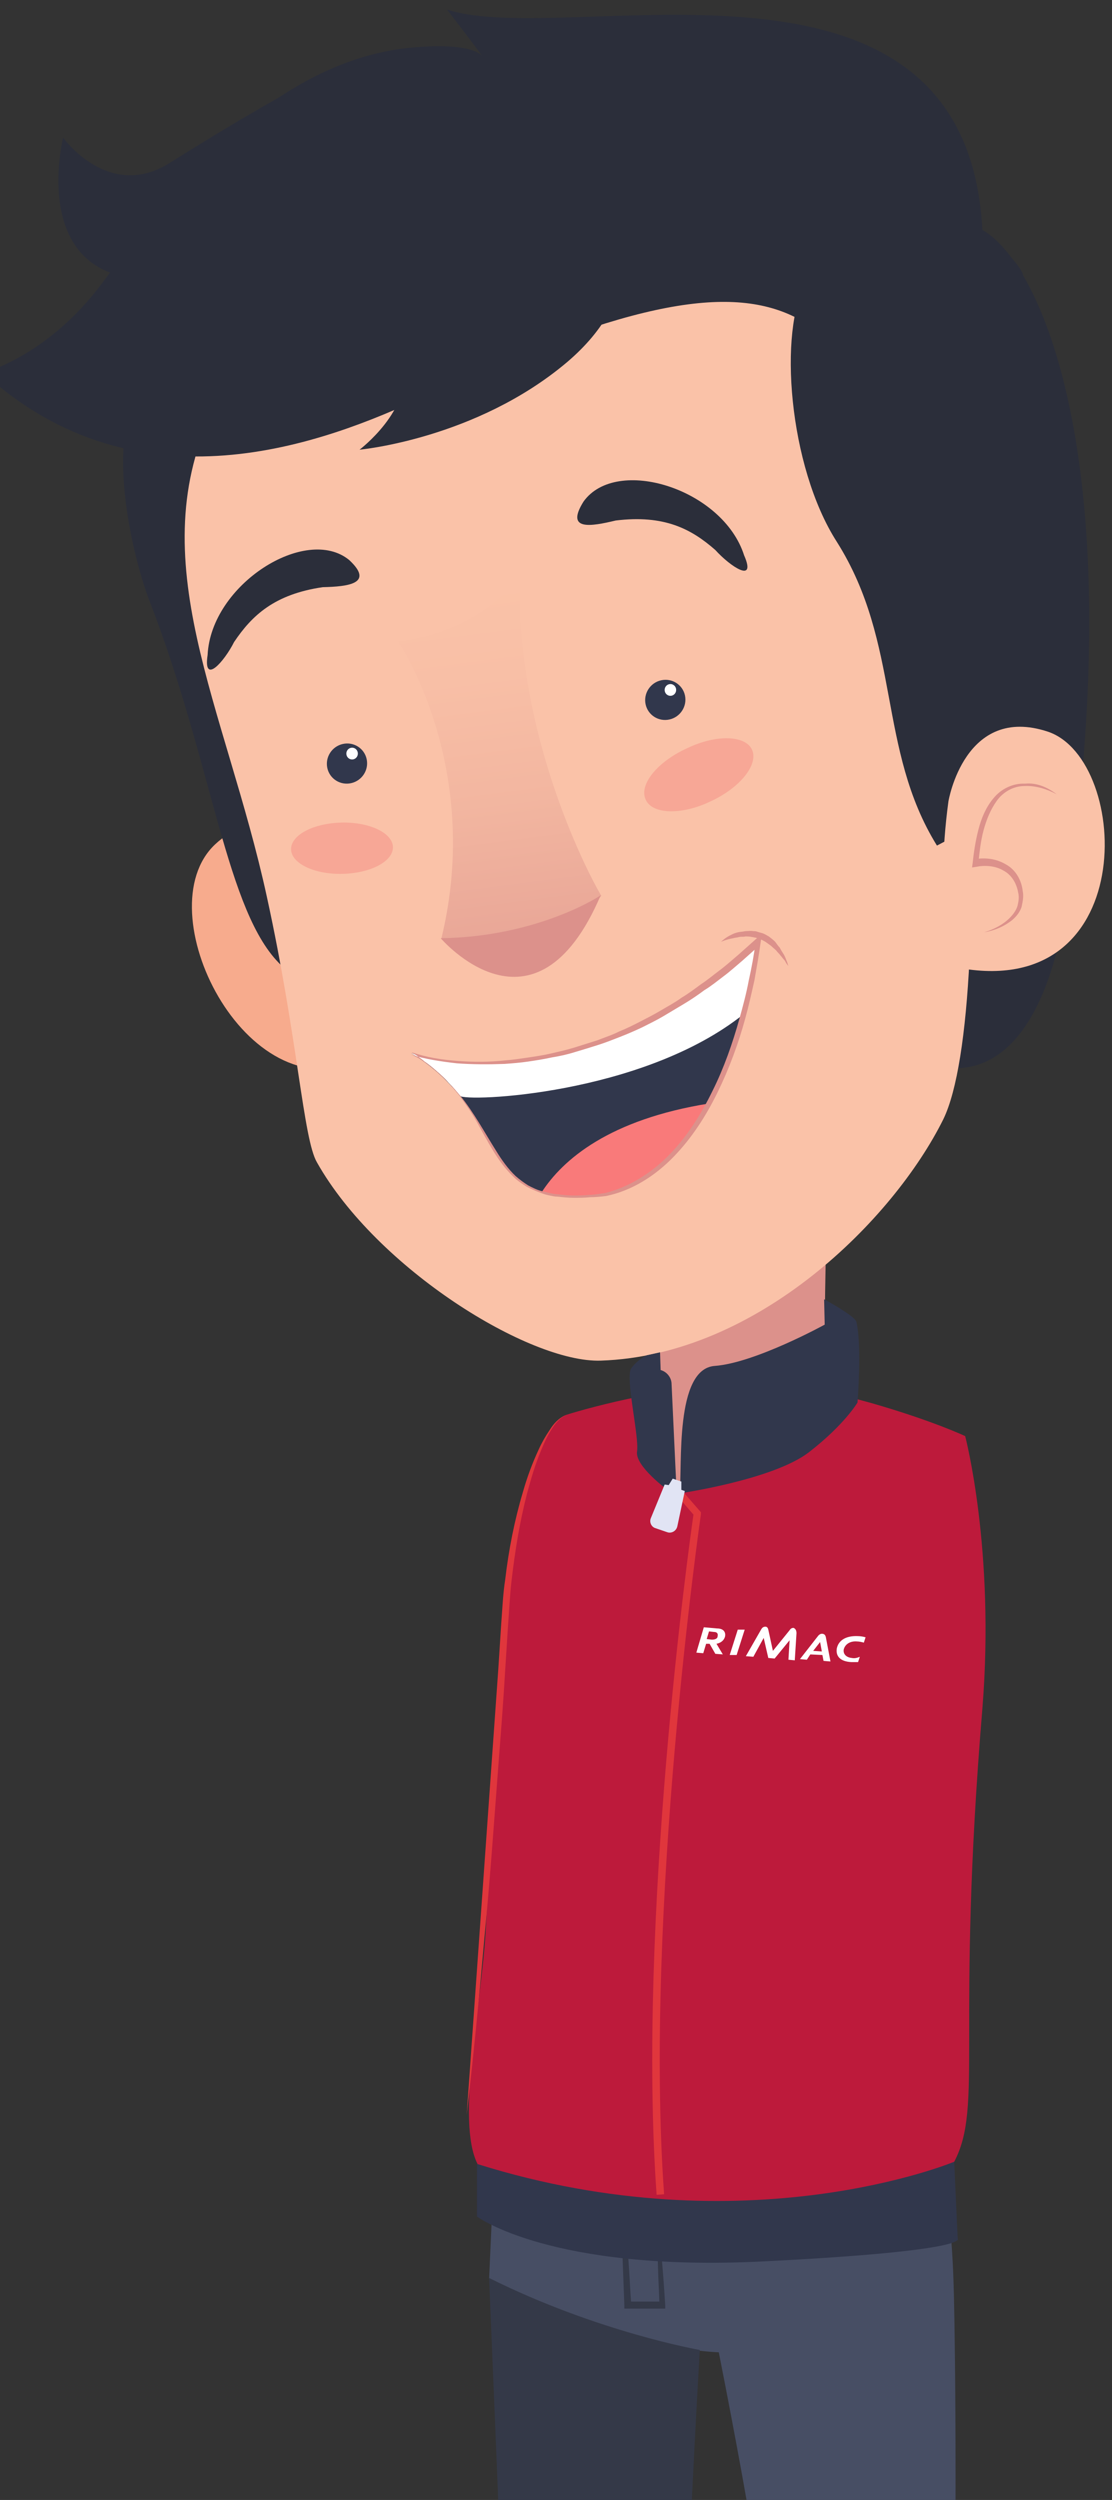 <svg width="69" height="155" viewBox="0 0 69 155" fill="none" xmlns="http://www.w3.org/2000/svg">
<rect x="0" y="0" width="69" height="155" fill="#333333" stroke="none"/>
<path d="M31.492 116.071L30.349 141.273C30.349 141.273 38.314 145.552 44.601 145.845C49.137 168.779 48.066 170.352 48.459 172.547C48.673 173.644 49.852 191.86 49.745 192.518C49.602 193.176 49.494 194.31 49.673 195.078C49.816 195.664 49.459 198.7 49.459 198.7C49.459 198.7 51.28 199.248 53.602 199.504C55.924 199.76 58.924 198.919 59.817 198.919C59.817 198.919 59.567 197.31 59.817 196.285C60.032 195.444 59.281 194.383 59.567 193.469C59.817 192.555 60.174 187.69 60.174 182.459C60.174 176.204 59.817 171.083 59.174 169.218C59.424 152.392 59.21 142.59 59.174 141.712C59.067 137.798 58.567 134.872 58.567 133.811C58.567 132.75 57.781 115.888 57.781 115.888L31.492 116.071Z" fill="#474E64"/>
<path d="M40.706 136.408C40.813 137.469 40.921 138.566 41.028 139.663C41.135 140.761 41.206 141.821 41.278 142.919V143.138H41.064H38.92H38.742V142.955C38.706 142.004 38.67 141.053 38.635 140.102C38.599 139.151 38.599 138.2 38.563 137.249L38.67 137.359C38.135 137.286 37.635 137.212 37.099 137.139H37.063V137.103C37.135 136.81 37.242 136.554 37.313 136.261C37.242 136.554 37.206 136.847 37.135 137.103L37.099 137.03C37.635 137.066 38.17 137.103 38.67 137.139H38.778V137.249C38.849 138.2 38.92 139.151 38.992 140.066C39.063 141.017 39.099 141.968 39.17 142.882L38.956 142.699H41.099L40.921 142.919C40.885 141.821 40.813 140.761 40.813 139.663C40.706 138.566 40.706 137.505 40.706 136.408Z" fill="#343948"/>
<path d="M59.174 131.104L59.138 134.03C59.138 134.03 49.101 135.896 47.351 136.006C45.601 136.079 44.601 133.006 44.601 133.006L46.422 131.287L59.174 131.104Z" fill="#EF3F54"/>
<path d="M30.205 130.302L29.848 133.229C29.848 133.229 36.206 135.387 37.92 135.679C39.635 136.009 41.063 133.119 41.063 133.119L39.492 131.18L30.205 130.302Z" fill="#EF3F54"/>
<path d="M30.349 141.236C30.349 141.236 31.206 161.756 31.206 162.671C31.206 163.585 31.849 193.469 31.599 194.127C31.349 194.786 30.956 198.041 30.956 198.041C30.956 198.041 33.635 199.138 35.385 199.248C36.993 199.358 37.779 199.468 42.172 198.407C41.815 195.7 41.851 192.664 41.851 191.75C41.851 190.835 42.779 180.411 42.779 178.948C42.779 177.484 43.529 168.998 42.636 165.341C42.351 164.243 43.422 145.699 43.422 145.699C43.422 145.699 37.1 144.601 30.349 141.236Z" fill="#343948"/>
<path d="M29.599 134.174V137.429C29.599 137.429 34.207 140.868 47.351 140.209C60.496 139.551 59.424 138.783 59.424 138.783L59.174 133.26L29.599 134.174Z" fill="#31374C"/>
<path d="M59.889 89.039C59.889 89.039 57.888 88.088 54.066 86.99C51.566 86.295 49.459 85.82 46.673 85.82C41.993 85.783 36.636 87.246 35.136 87.722C33.564 88.234 31.778 93.94 31.421 100.012C31.135 104.73 30.563 111.644 30.135 119.764C29.885 124.263 28.277 131.505 29.635 134.175C46.316 139.406 59.21 134.029 59.21 134.029C61.032 130.554 59.282 126.055 60.96 105.901C61.746 96.061 59.889 89.039 59.889 89.039Z" fill="#BD1A3B"/>
<path d="M35.099 87.759C34.671 87.942 34.385 88.344 34.171 88.71C33.921 89.113 33.742 89.515 33.563 89.954C33.206 90.795 32.956 91.673 32.706 92.588C32.242 94.38 31.956 96.172 31.742 98.001C31.635 98.915 31.599 99.83 31.527 100.744L31.349 103.524C31.242 105.353 31.099 107.219 30.956 109.047C30.67 112.742 30.42 116.436 30.063 120.094C29.741 123.788 29.384 127.446 28.956 131.14L30.527 109.011L30.92 103.488L31.099 100.708C31.17 99.793 31.206 98.842 31.349 97.928C31.563 96.099 31.92 94.27 32.456 92.478C32.706 91.6 33.028 90.722 33.421 89.881C33.599 89.478 33.849 89.04 34.099 88.674C34.349 88.271 34.671 87.906 35.099 87.759Z" fill="#E0363C"/>
<path d="M51.316 75.139L40.457 75.468C40.457 75.468 40.993 81.065 41.029 88.746C41.029 90.209 41.815 92.257 41.815 92.257C41.815 92.257 46.529 91.636 51.351 86.186C50.994 84.759 51.316 75.139 51.316 75.139Z" fill="#DC918B"/>
<path d="M40.743 136.081C39.528 119.036 42.779 95.626 43.029 93.907L41.672 92.334L41.993 92.042L43.493 93.761V93.871C43.457 94.127 39.957 118.487 41.207 136.045L40.743 136.081Z" fill="#E0363C"/>
<path d="M20.561 57.84C20.561 57.84 17.704 48.257 13.346 52.353C8.988 56.45 15.275 68.96 22.276 65.777C22.276 65.814 23.919 64.387 20.561 57.84Z" fill="#F7AB8D"/>
<path d="M10.81 22.469C5.523 24.115 8.202 34.503 9.274 37.247C13.239 47.488 14.025 56.596 17.454 59.852C17.454 59.852 19.418 19.799 10.81 22.469Z" fill="#2B2E3A"/>
<path d="M66.209 55.463C66.173 55.902 65.066 67.351 58.279 66.144L58.815 59.011L66.209 55.463Z" fill="#2B2E3A"/>
<path d="M59.281 18.155C59.281 18.155 19.275 13.18 13.31 25.251C8.631 34.688 13.989 43.796 16.561 55.61C18.489 64.425 18.811 70.607 19.668 72.07C23.383 78.654 32.849 84.507 37.278 84.36C47.065 84.031 55.459 75.582 58.531 69.4C60.245 65.889 60.709 55.208 59.888 42.662C59.209 31.908 60.959 22.178 59.281 18.155Z" fill="#FAC2A8"/>
<path d="M41.542 44.608C42.216 44.457 42.646 43.79 42.503 43.119C42.359 42.448 41.696 42.027 41.021 42.179C40.347 42.33 39.917 42.997 40.06 43.668C40.204 44.339 40.867 44.76 41.542 44.608Z" fill="#31374C"/>
<path d="M41.683 43.132C41.875 43.084 41.992 42.886 41.946 42.69C41.9 42.494 41.706 42.374 41.515 42.422C41.323 42.469 41.205 42.667 41.252 42.863C41.298 43.059 41.491 43.179 41.683 43.132Z" fill="white"/>
<path opacity="0.2" d="M18.061 52.645C18.061 53.523 19.489 54.218 21.239 54.181C22.99 54.145 24.383 53.413 24.383 52.535C24.383 51.658 22.954 50.963 21.204 50.999C19.454 51.036 18.061 51.767 18.061 52.645Z" fill="#EF3F54"/>
<path opacity="0.2" d="M40.063 49.573C40.456 50.487 42.278 50.56 44.1 49.682C45.921 48.841 47.064 47.415 46.671 46.5C46.279 45.586 44.457 45.513 42.635 46.391C40.778 47.232 39.635 48.658 40.063 49.573Z" fill="#EF3F54"/>
<path d="M21.791 48.556C22.465 48.404 22.896 47.738 22.752 47.067C22.608 46.396 21.945 45.975 21.271 46.127C20.596 46.278 20.166 46.945 20.31 47.616C20.453 48.286 21.117 48.708 21.791 48.556Z" fill="#31374C"/>
<path d="M21.933 47.078C22.124 47.03 22.242 46.832 22.195 46.636C22.149 46.44 21.956 46.32 21.764 46.367C21.573 46.415 21.455 46.613 21.501 46.809C21.548 47.005 21.741 47.125 21.933 47.078Z" fill="white"/>
<path d="M14.525 39.807C15.632 38.161 17.025 36.844 20.026 36.405C21.597 36.369 23.24 36.186 21.669 34.723C18.99 32.528 13.096 36.222 12.882 40.612C12.596 42.514 13.918 41.014 14.525 39.807Z" fill="#2B2E3A"/>
<path d="M44.386 34.101C42.886 32.784 41.207 31.906 38.206 32.272C36.67 32.638 35.063 32.93 36.206 31.101C38.242 28.248 44.85 30.297 46.172 34.43C46.957 36.222 45.314 35.125 44.386 34.101Z" fill="#2B2E3A"/>
<path opacity="0.6" d="M32.242 35.749C32.242 35.749 29.956 39.151 24.705 39.773C24.705 39.773 29.992 47.49 27.384 58.208C27.384 58.208 33.135 60.805 37.314 55.538C37.278 55.538 31.992 46.466 32.242 35.749Z" fill="url(#paint0_linear_2603_1438)"/>
<path d="M58.138 52.427C54.423 46.428 55.923 39.918 51.923 33.59C48.922 28.908 48.279 20.422 50.03 17.496C50.03 17.496 60.424 13.948 60.995 14.277C64.389 16.252 68.996 26.604 67.175 47.672L58.138 52.427Z" fill="#2B2E3A"/>
<path d="M58.851 49.683C58.851 49.683 59.852 43.648 65.031 45.367C70.21 47.123 70.781 62.449 59.066 59.925C59.066 59.925 57.994 55.975 58.851 49.683Z" fill="#FAC2A8"/>
<path d="M65.567 49.246C64.96 48.917 64.246 48.697 63.567 48.734C62.888 48.734 62.245 49.1 61.853 49.648C61.46 50.197 61.21 50.819 61.031 51.477C60.852 52.136 60.781 52.831 60.71 53.489L60.459 53.27C61.138 53.16 61.817 53.233 62.424 53.599C63.031 53.928 63.389 54.586 63.46 55.245C63.531 55.574 63.46 55.903 63.389 56.232C63.281 56.562 63.067 56.818 62.817 57.037C62.317 57.439 61.71 57.695 61.067 57.805C61.674 57.622 62.245 57.33 62.674 56.891C62.888 56.671 63.067 56.415 63.138 56.159C63.21 55.867 63.246 55.611 63.174 55.318C63.067 54.733 62.745 54.221 62.245 53.965C61.745 53.672 61.102 53.635 60.567 53.745L60.317 53.782L60.352 53.526C60.424 52.831 60.531 52.136 60.71 51.441C60.888 50.746 61.174 50.051 61.638 49.502C62.103 48.917 62.853 48.551 63.603 48.588C64.317 48.514 64.996 48.807 65.567 49.246Z" fill="#DC918B"/>
<path d="M27.347 58.17C27.347 58.17 33.205 65.046 37.277 55.499C37.277 55.536 33.348 58.096 27.347 58.17Z" fill="#DC918B"/>
<path d="M6.274 17.641C9.667 13.142 15.954 4.217 24.991 3.01C29.491 2.498 29.956 3.522 29.956 3.522C29.491 2.864 27.741 0.596 27.741 0.596C35.278 3.047 59.995 -5 60.96 14.313C62.46 15.556 63.389 16.58 63.496 17.093C64.032 19.543 50.923 33.077 50.994 26.822C51.28 21.518 51.601 20.823 49.458 19.726C45.565 17.714 39.493 18.409 26.312 24.591C20.133 27.48 8.631 31.906 -1.013 23.128C-1.013 23.091 2.881 22.14 6.274 17.641Z" fill="#2B2E3A"/>
<path d="M25.526 65.304C31.92 69.218 29.205 75.18 37.599 74.083C45.564 72.181 47.1 58.391 47.1 58.391C35.956 68.816 25.526 65.304 25.526 65.304Z" fill="#31374C"/>
<path d="M44.03 68.412C37.815 69.4 34.921 71.887 33.6 73.935C34.564 74.264 35.85 74.338 37.6 74.118C40.529 73.387 42.601 71.082 44.03 68.412Z" fill="#F97A7A"/>
<path d="M25.526 65.304C26.883 66.109 27.812 67.023 28.526 67.938C28.848 68.34 39.885 67.901 46.172 62.854C46.85 60.33 47.065 58.391 47.065 58.391C35.956 68.816 25.526 65.304 25.526 65.304Z" fill="white"/>
<path d="M26.348 65.853C26.633 66.036 26.883 66.256 27.133 66.475C27.383 66.695 27.634 66.914 27.884 67.17C28.134 67.426 28.348 67.682 28.562 67.938C29.419 68.999 30.062 70.206 30.777 71.34C31.134 71.925 31.527 72.474 31.991 72.913C32.241 73.132 32.491 73.315 32.777 73.498C33.063 73.644 33.349 73.791 33.67 73.864C33.813 73.9 33.991 73.937 34.134 73.974C34.277 74.01 34.456 74.047 34.599 74.047C34.92 74.083 35.242 74.12 35.563 74.12C35.885 74.12 36.206 74.12 36.563 74.083C36.885 74.083 37.206 74.01 37.528 73.974C39.028 73.608 40.421 72.73 41.528 71.596C42.635 70.462 43.493 69.109 44.207 67.646C44.921 66.219 45.457 64.683 45.886 63.147C46.1 62.378 46.315 61.574 46.457 60.806C46.636 60.001 46.779 59.233 46.886 58.428L47.172 58.574L46.065 59.562C45.672 59.891 45.314 60.22 44.921 60.513C44.529 60.806 44.136 61.135 43.707 61.391C43.314 61.684 42.886 61.976 42.457 62.232C42.028 62.488 41.6 62.744 41.171 63C40.742 63.256 40.278 63.476 39.849 63.695C39.385 63.915 38.956 64.098 38.492 64.281C38.028 64.463 37.563 64.646 37.099 64.793C36.635 64.939 36.17 65.085 35.67 65.231C35.206 65.378 34.706 65.487 34.242 65.561C33.741 65.67 33.277 65.744 32.777 65.817C32.277 65.89 31.813 65.927 31.312 65.963C30.312 66 29.348 66 28.348 65.927C27.383 65.817 26.383 65.67 25.455 65.378C25.776 65.487 26.098 65.67 26.348 65.853ZM28.419 65.78C29.384 65.853 30.384 65.853 31.348 65.744C31.848 65.707 32.313 65.634 32.813 65.561C33.313 65.487 33.777 65.414 34.242 65.305C34.706 65.195 35.206 65.085 35.67 64.939C36.135 64.793 36.599 64.646 37.063 64.5C37.528 64.317 37.992 64.171 38.421 63.951C38.885 63.768 39.314 63.549 39.742 63.33C40.171 63.11 40.599 62.891 41.028 62.635C41.457 62.378 41.885 62.159 42.278 61.866C42.707 61.61 43.1 61.318 43.493 61.025C43.886 60.769 44.279 60.44 44.671 60.147C45.064 59.855 45.422 59.525 45.814 59.196L46.922 58.209L47.279 57.879L47.208 58.355C47.1 59.16 46.957 59.964 46.815 60.769C46.636 61.574 46.457 62.378 46.243 63.147C45.814 64.719 45.243 66.256 44.529 67.719C43.814 69.182 42.921 70.572 41.778 71.742C40.635 72.913 39.206 73.827 37.599 74.156C37.278 74.193 36.92 74.23 36.599 74.23C36.277 74.266 35.92 74.266 35.599 74.266C35.277 74.266 34.92 74.23 34.599 74.193C34.42 74.193 34.277 74.156 34.099 74.12C33.92 74.083 33.777 74.047 33.599 73.974C33.277 73.864 32.956 73.718 32.67 73.571C32.384 73.388 32.098 73.205 31.848 72.949C31.348 72.474 30.955 71.925 30.598 71.34C30.241 70.755 29.919 70.169 29.598 69.584C29.276 68.999 28.884 68.45 28.491 67.902C28.276 67.646 28.062 67.39 27.848 67.133C27.634 66.877 27.383 66.658 27.133 66.439C26.883 66.219 26.633 66 26.348 65.817C26.098 65.597 25.812 65.414 25.526 65.231C26.455 65.561 27.419 65.707 28.419 65.78Z" fill="#DC918B"/>
<path d="M44.742 58.391C44.742 58.391 45.064 58.244 45.492 58.171C45.6 58.134 45.742 58.134 45.85 58.098C45.992 58.061 46.135 58.098 46.242 58.061C46.385 58.061 46.528 58.061 46.671 58.098C46.743 58.098 46.814 58.134 46.886 58.134L47.1 58.208C47.243 58.244 47.35 58.317 47.493 58.391C47.6 58.464 47.743 58.573 47.85 58.647C47.957 58.756 48.064 58.829 48.171 58.939C48.243 59.049 48.35 59.122 48.421 59.232C48.493 59.305 48.564 59.415 48.636 59.488C48.707 59.561 48.743 59.634 48.779 59.707C48.85 59.817 48.921 59.89 48.921 59.89C48.921 59.89 48.886 59.817 48.85 59.671C48.779 59.524 48.743 59.342 48.6 59.122C48.529 59.012 48.457 58.903 48.386 58.756C48.279 58.647 48.207 58.537 48.1 58.391C47.993 58.281 47.85 58.171 47.707 58.061C47.564 57.988 47.421 57.878 47.243 57.842L46.993 57.769C46.921 57.732 46.814 57.732 46.743 57.732C46.564 57.696 46.421 57.732 46.242 57.732C46.1 57.769 45.921 57.769 45.778 57.805C45.635 57.842 45.528 57.878 45.385 57.952C44.992 58.134 44.742 58.391 44.742 58.391Z" fill="#DC918B"/>
<path d="M38.349 14.274C38.349 14.274 40.17 18.225 35.17 22.468C29.526 27.223 22.311 27.881 22.311 27.881C22.311 27.881 25.597 25.394 24.99 22.687C24.097 18.7 31.241 12.116 31.241 12.116L38.349 14.274Z" fill="#2B2E3A"/>
<path d="M21.954 3.742C21.954 3.742 19.561 4.437 10.524 10.106C6.738 12.484 3.916 8.534 3.916 8.534C3.916 8.534 1.487 18.263 10.631 17.239C19.775 16.178 21.954 3.742 21.954 3.742Z" fill="#2B2E3A"/>
<path d="M51.173 82.128C51.173 82.128 46.851 84.505 44.35 84.688C41.85 84.871 42.35 90.943 42.172 92.589C42.172 92.589 47.994 91.748 50.208 90.029C52.423 88.31 53.209 86.956 53.209 86.956C53.209 86.956 53.494 83.408 53.137 81.945C53.03 81.579 51.137 80.555 51.137 80.555L51.173 82.128Z" fill="#31374C"/>
<path d="M40.136 84.028C40.136 84.028 39.564 84.284 39.171 84.833C38.779 85.382 39.672 89.076 39.529 89.99C39.386 90.905 41.458 92.404 41.458 92.404L41.958 91.966L41.672 85.82C41.672 85.418 41.386 85.052 40.993 84.943L40.957 83.845L40.136 84.028Z" fill="#31374C"/>
<path d="M42.492 92.444L42.278 92.371V91.859L41.742 91.676L41.492 92.078L41.242 92.042L40.385 94.126C40.278 94.382 40.421 94.675 40.671 94.748L41.421 95.004C41.671 95.078 41.957 94.931 42.028 94.638L42.492 92.444Z" fill="#E1E4F4"/>
<path d="M49.245 100.929C49.138 100.929 49.066 100.966 48.995 101.075L47.959 102.356L47.673 101.039C47.638 100.893 47.566 100.856 47.495 100.856C47.388 100.856 47.316 100.893 47.245 101.002L46.28 102.685L46.745 102.721L47.388 101.551L47.673 102.795L48.066 102.831L48.995 101.697L48.923 102.904L49.316 102.941L49.423 101.258C49.423 101.039 49.316 100.966 49.245 100.929Z" fill="white"/>
<path d="M45.779 101.039L45.279 102.612H45.708L46.208 101.039H45.779Z" fill="white"/>
<path d="M44.994 101.441C45.03 101.221 44.923 100.965 44.494 100.965L43.672 100.892L43.208 102.465L43.637 102.501L43.815 101.916H44.03L44.387 102.538L44.851 102.574L44.458 101.916C44.816 101.843 44.958 101.623 44.994 101.441ZM44.172 101.66L43.851 101.623L43.994 101.148L44.315 101.184C44.494 101.184 44.565 101.294 44.53 101.441C44.53 101.587 44.387 101.66 44.172 101.66Z" fill="white"/>
<path d="M51.102 102.977L51.531 103.014L51.245 101.514C51.209 101.331 51.102 101.294 50.995 101.294C50.924 101.294 50.852 101.331 50.781 101.404L49.638 102.867L50.066 102.904L50.281 102.575L51.031 102.611L51.102 102.977ZM50.459 102.355L50.888 101.807L50.995 102.392L50.459 102.355Z" fill="white"/>
<path d="M52.851 102.795C52.494 102.758 52.316 102.539 52.351 102.283C52.423 101.953 52.744 101.734 53.173 101.771C53.316 101.771 53.459 101.807 53.602 101.844L53.709 101.514C53.602 101.478 53.387 101.441 53.244 101.441C52.494 101.405 52.03 101.697 51.923 102.209C51.851 102.685 52.137 103.014 52.816 103.051C52.959 103.051 53.066 103.051 53.244 103.051L53.352 102.722C53.173 102.795 53.03 102.831 52.851 102.795Z" fill="white"/>
<defs>
<linearGradient id="paint0_linear_2603_1438" x1="29.546" y1="36.108" x2="32.508" y2="58.676" gradientUnits="userSpaceOnUse">
<stop stop-color="#FAC2A8"/>
<stop offset="0.265" stop-color="#F7BCA5"/>
<stop offset="0.604" stop-color="#EDAD9B"/>
<stop offset="0.981" stop-color="#DD938C"/>
<stop offset="1" stop-color="#DC918B"/>
</linearGradient>
</defs>
</svg>
